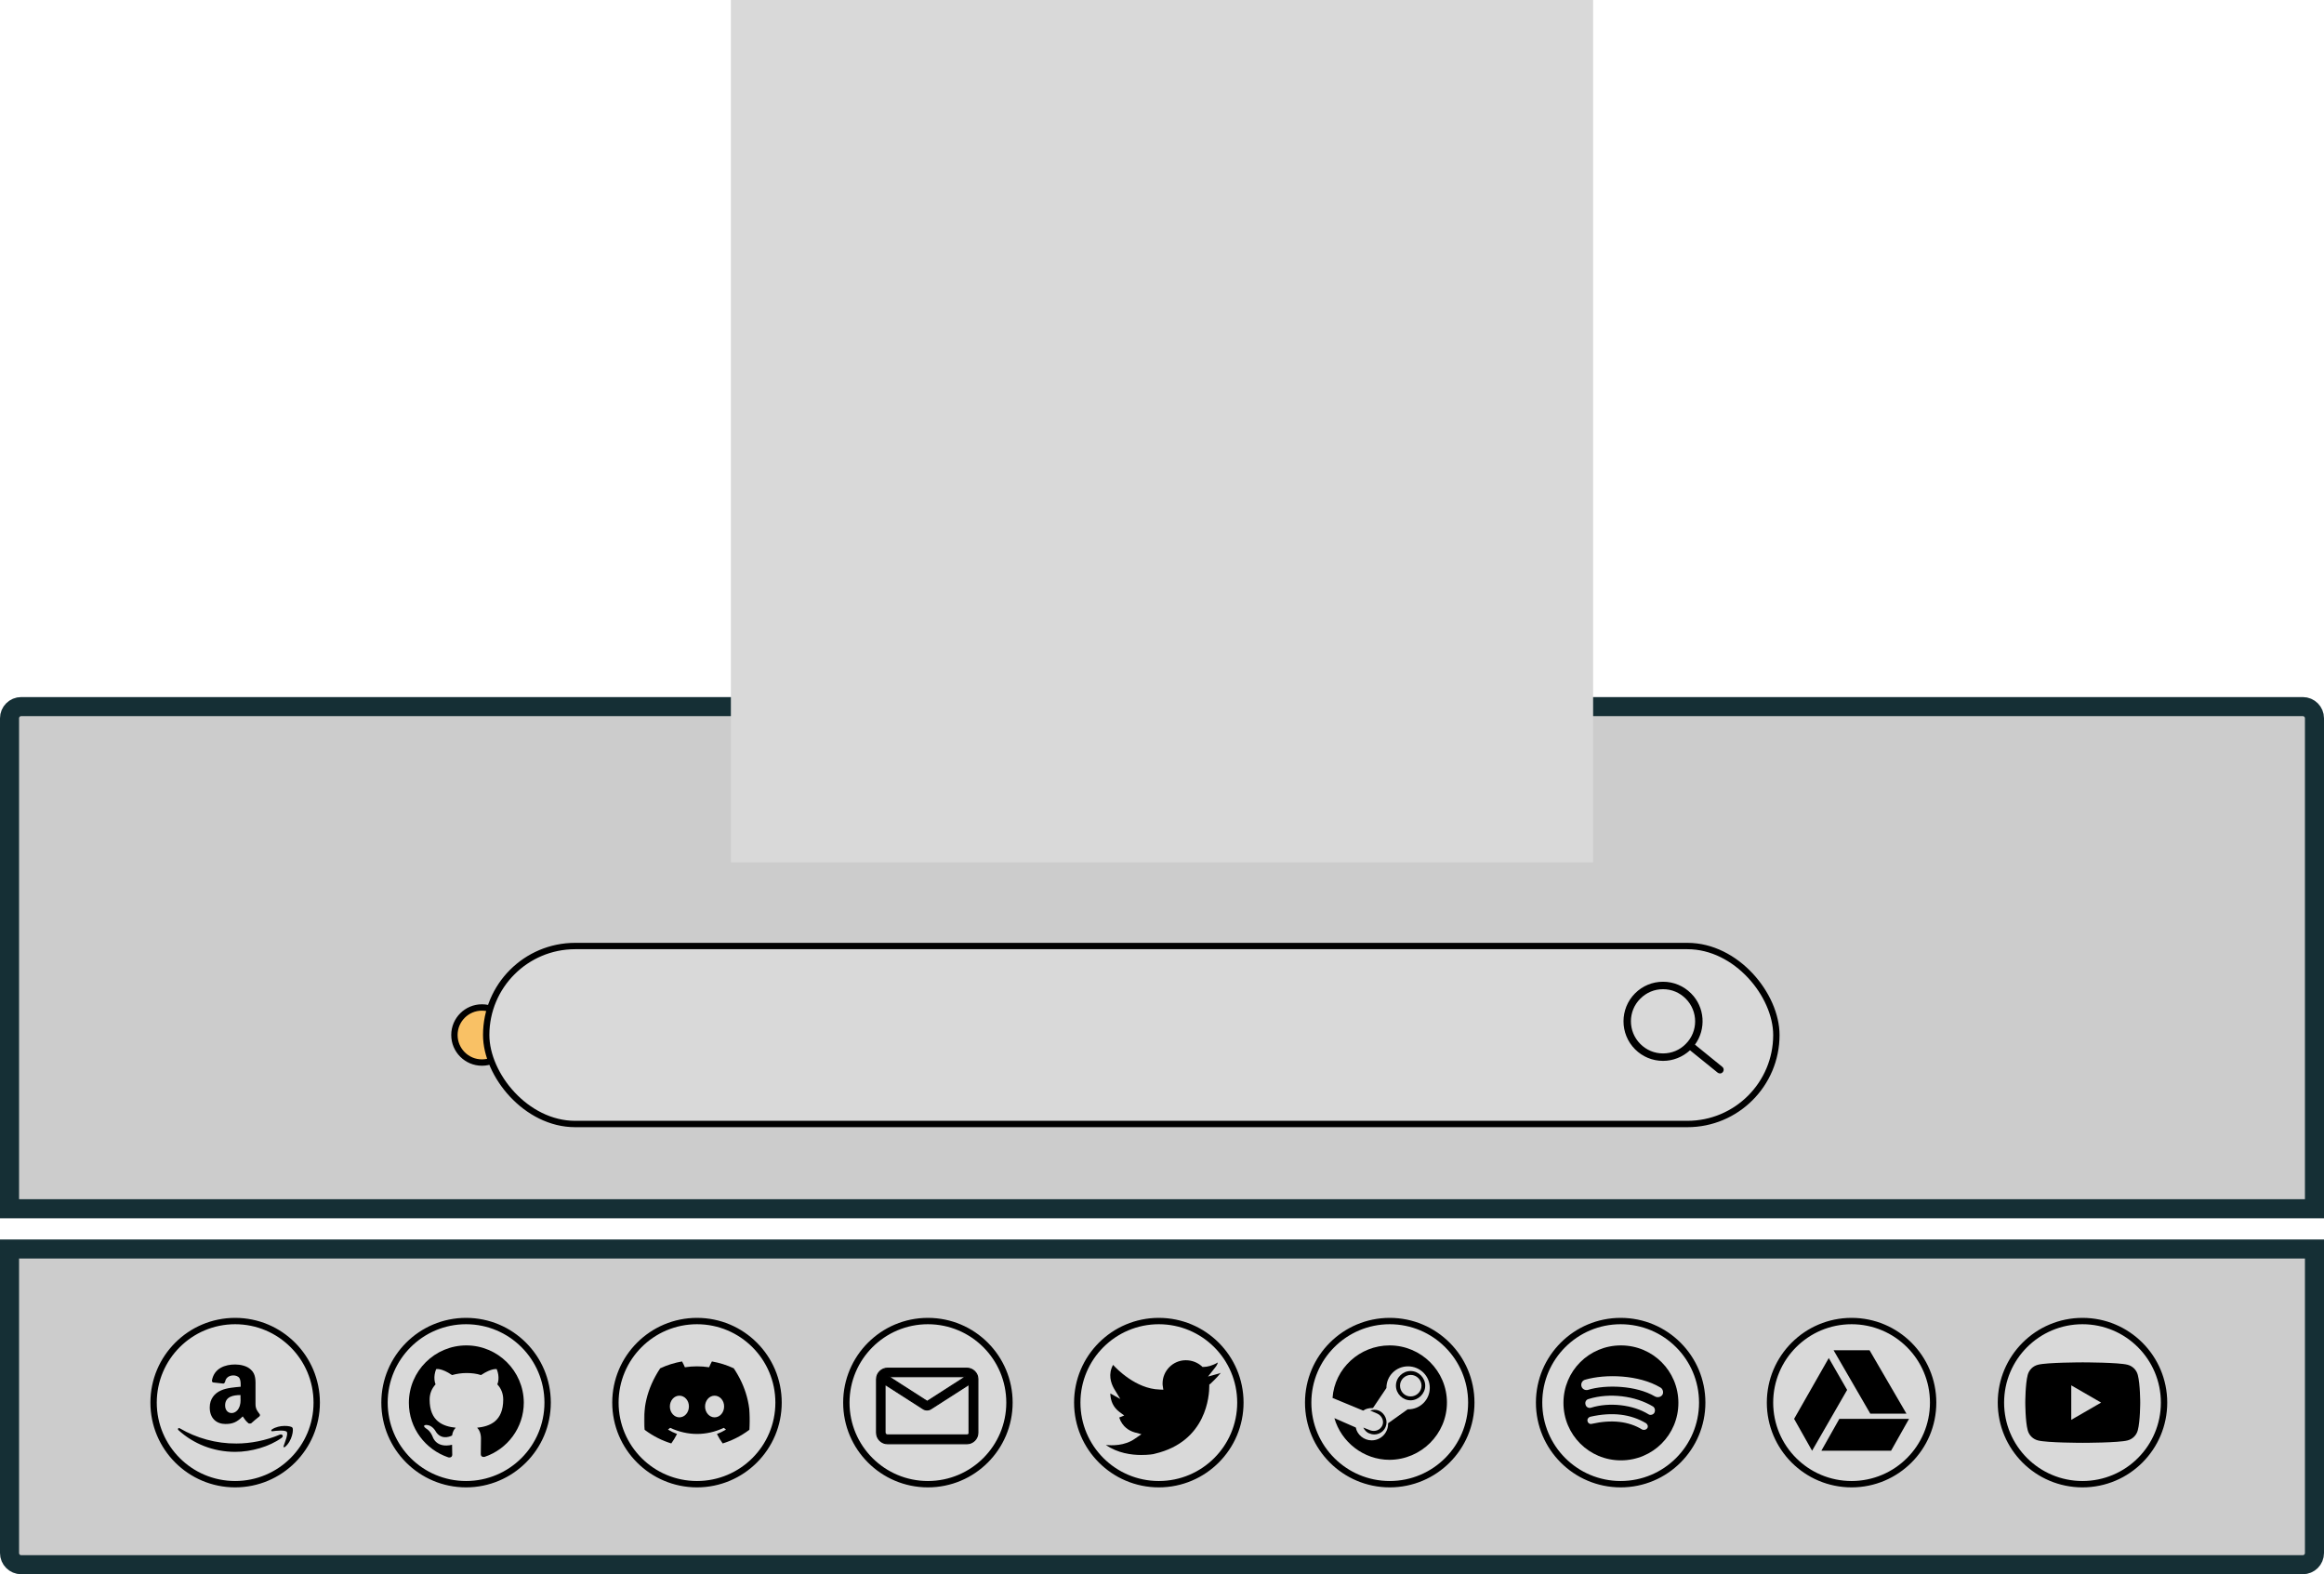 <svg width="1097" height="743" viewBox="0 0 1097 743" fill="none" xmlns="http://www.w3.org/2000/svg">
<path d="M10 333.5H1087C1090.04 333.5 1092.5 335.962 1092.5 339V570.5H4.5V339C4.5 335.962 6.962 333.5 10 333.5Z" fill="black" fill-opacity="0.2" stroke="#152F35" stroke-width="9"/>
<circle cx="227.5" cy="488.5" r="13" fill="#F9C165" stroke="black" stroke-width="3"/>
<rect x="229.5" y="446.5" width="609" height="84" rx="42" fill="#D9D9D9" stroke="black" stroke-width="3"/>
<path d="M812.969 503.516L800.078 493.047C805.391 485.781 804.844 475.391 798.203 468.828C794.688 465.313 790 463.359 785 463.359C780 463.359 775.313 465.313 771.797 468.828C764.531 476.094 764.531 487.969 771.797 495.234C775.313 498.75 780 500.703 785 500.703C789.766 500.703 794.219 498.906 797.734 495.703L810.781 506.25C811.094 506.484 811.484 506.641 811.875 506.641C812.422 506.641 812.891 506.406 813.203 506.016C813.828 505.234 813.75 504.141 812.969 503.516ZM785 497.188C780.938 497.188 777.188 495.625 774.297 492.734C768.359 486.797 768.359 477.188 774.297 471.328C777.188 468.438 780.938 466.875 785 466.875C789.062 466.875 792.813 468.438 795.703 471.328C801.641 477.266 801.641 486.875 795.703 492.734C792.891 495.625 789.062 497.188 785 497.188Z" fill="black"/>
<path d="M4.5 589.5H1092.5V733C1092.5 736.038 1090.04 738.5 1087 738.5H10C6.962 738.5 4.5 736.038 4.5 733V589.5Z" fill="black" fill-opacity="0.2" stroke="#152F35" stroke-width="9"/>
<path d="M220 699V688" stroke="black"/>
<circle cx="111" cy="662" r="38.5" fill="#D9D9D9" stroke="black" stroke-width="3"/>
<circle cx="220" cy="662" r="38.5" fill="#D9D9D9" stroke="black" stroke-width="3"/>
<circle cx="329" cy="662" r="38.5" fill="#D9D9D9" stroke="black" stroke-width="3"/>
<circle cx="547" cy="662" r="38.5" fill="#D9D9D9" stroke="black" stroke-width="3"/>
<circle cx="656" cy="662" r="38.5" fill="#D9D9D9" stroke="black" stroke-width="3"/>
<circle cx="765" cy="662" r="38.5" fill="#D9D9D9" stroke="black" stroke-width="3"/>
<circle cx="874" cy="662" r="38.5" fill="#D9D9D9" stroke="black" stroke-width="3"/>
<circle cx="983" cy="662" r="38.5" fill="#D9D9D9" stroke="black" stroke-width="3"/>
<path d="M132.116 677.104C125.466 679.904 118.204 681.304 111.641 681.304C102.016 681.391 92.566 678.679 84.866 674.129C84.254 673.779 83.641 674.391 84.254 675.004C91.254 681.391 100.616 685.241 111.029 685.241C118.466 685.241 127.041 682.879 132.991 678.591C134.041 677.804 133.166 676.666 132.116 677.104Z" fill="black"/>
<path d="M137.979 673.779C137.367 672.904 131.854 672.291 128.354 674.654C127.829 675.004 128.004 675.529 128.441 675.529C130.279 675.266 134.567 674.829 135.354 675.791C136.142 676.754 134.479 680.691 133.866 682.529C133.604 683.054 134.129 683.229 134.566 682.879C137.891 680.166 138.767 674.566 137.979 673.779Z" fill="black"/>
<path d="M113.612 654.5C110.812 654.762 106.963 655.025 104.338 656.25C101.275 657.562 99 660.275 99 664.3C99 669.462 102.237 672.088 106.438 672.088C109.85 672.088 111.863 671.212 114.575 668.5C115.45 669.725 115.8 670.512 117.375 671.825C117.725 671.912 118.25 671.912 118.6 671.737C119.562 670.862 121.4 669.287 122.45 668.5C122.8 668.15 122.8 667.625 122.45 667.275C121.575 666.05 120.612 665.087 120.612 662.725V654.937C120.612 651.7 120.875 648.637 118.425 646.45C116.587 644.613 113.35 644 110.987 644C106.262 644 101.1 645.75 100.05 651.525C99.963 652.137 100.4 652.487 100.662 652.487L105.387 653.012C105.912 653.012 106.087 652.487 106.262 652.137C106.612 650.125 108.275 649.162 110.2 649.162C111.162 649.162 112.388 649.512 113 650.387C113.613 651.35 113.612 652.837 113.612 653.975V654.5ZM112.65 664.737C111.95 666.05 110.637 666.925 109.325 666.925C107.487 666.925 106.262 665.437 106.262 663.337C106.262 659.137 110.113 658.437 113.525 658.437V659.575C113.613 661.325 113.613 662.987 112.65 664.737Z" fill="black"/>
<path d="M220.125 635C205.25 635 193 647.075 193 662.125C193 674.025 200.787 684.175 211.637 687.85C213.037 688.112 213.475 687.238 213.475 686.625C213.475 686.012 213.475 684.262 213.387 681.9C205.862 683.65 204.287 678.225 204.287 678.225C203.062 675.162 201.225 674.287 201.225 674.287C198.775 672.537 201.312 672.537 201.312 672.537C204.025 672.625 205.512 675.337 205.512 675.337C207.875 679.537 211.9 678.312 213.387 677.525C213.65 675.775 214.35 674.55 215.137 673.85C209.187 673.237 202.8 670.875 202.8 660.55C202.8 657.575 203.937 655.212 205.6 653.375C205.337 652.762 204.375 649.963 205.863 646.2C205.863 646.2 208.225 645.5 213.387 649C215.575 648.387 217.85 648.038 220.212 648.038C222.575 648.038 224.938 648.3 227.038 649C232.2 645.587 234.475 646.2 234.475 646.2C235.963 649.875 235.087 652.762 234.737 653.375C236.487 655.212 237.538 657.662 237.538 660.55C237.538 670.875 231.15 673.237 225.2 673.85C226.163 674.725 227.038 676.475 227.038 678.925C227.038 682.6 226.95 685.487 226.95 686.362C226.95 687.062 227.475 687.85 228.788 687.587C239.463 684 247.25 673.937 247.25 661.95C247.163 647.075 235 635 220.125 635Z" fill="black"/>
<path d="M882.837 667.213L865.512 637.288H882.488L899.9 667.213H882.837ZM868.225 669.663L859.737 684.713H892.637L901.125 669.663H868.225ZM863.238 640.963L846.875 669.663L855.362 684.713L871.9 656.013L863.238 640.963Z" fill="black"/>
<path d="M765.125 635C750.075 635 738 647.075 738 662.125C738 677.175 750.075 689.25 765.125 689.25C780.175 689.25 792.25 677.175 792.25 662.125C792.25 647.075 780.175 635 765.125 635ZM777.55 674.113C777.025 674.813 776.062 675.075 775.188 674.725C768.8 670.788 760.75 669.912 751.387 672.012C750.425 672.275 749.55 671.663 749.375 670.788C749.112 669.825 749.725 668.95 750.6 668.688C760.925 666.325 769.675 667.375 777.025 671.75C777.812 672.362 778.075 673.325 777.55 674.113ZM780.875 666.85C780.263 667.813 778.862 668.075 778.075 667.462C770.812 663 759.7 661.687 751.037 664.4C749.9 664.75 748.675 664.138 748.412 662.913C748.062 661.775 748.675 660.55 749.9 660.287C759.788 657.225 771.95 658.8 780.35 663.875C781.138 664.487 781.487 665.713 780.875 666.85ZM781.137 659.062C772.387 653.9 757.95 653.375 749.55 656C748.325 656.35 746.837 655.65 746.487 654.25C746.137 653.025 746.837 651.538 748.237 651.188C757.862 648.387 773.612 648.825 783.762 654.863C784.987 655.563 785.338 657.225 784.725 658.275C784.025 659.413 782.362 659.763 781.137 659.062Z" fill="black"/>
<path d="M655.913 635C641.803 635 629.958 645.921 629 659.79L643.458 665.77C644.677 664.904 646.158 664.557 647.726 664.557C647.813 664.557 648.074 664.557 648.074 664.557L654.432 655.109C654.432 655.022 654.432 655.022 654.432 655.022C654.432 649.388 658.961 644.881 664.623 644.881C670.284 644.881 674.9 649.388 674.9 655.022C674.9 660.657 670.371 665.164 664.71 665.164C664.623 665.164 664.623 665.164 664.448 665.164L655.216 671.751C655.216 671.838 655.216 672.011 655.216 672.098C655.216 676.258 651.819 679.812 647.465 679.812C643.806 679.812 640.584 677.125 639.974 673.745L629.871 669.324C633.094 680.592 643.632 689 655.913 689C670.806 688.913 683 676.865 683 661.957C683 647.048 670.806 635 655.913 635Z" fill="black"/>
<path d="M646.851 675.087L643.526 673.775C644.139 675 645.101 676.137 646.501 676.575C649.301 677.8 652.801 676.487 654.026 673.512C654.639 672.025 654.639 670.537 654.026 669.05C653.414 667.562 652.276 666.425 650.964 665.812C649.564 665.2 648.164 665.288 646.764 665.725L650.176 667.212C652.276 668.175 653.414 670.625 652.539 672.725C651.576 674.912 649.126 675.875 646.851 675.087Z" fill="black"/>
<path d="M672.749 654.001C672.749 650.326 669.687 647.088 665.837 647.088C662.162 647.088 658.924 650.151 658.924 654.001C658.924 657.851 662.162 660.913 665.837 660.913C669.512 660.913 672.749 657.763 672.749 654.001ZM660.849 654.001C660.849 651.201 663.212 648.926 665.924 648.926C668.724 648.926 670.999 651.288 670.999 654.001C670.999 656.801 668.637 659.076 665.924 659.076C663.124 659.163 660.849 656.801 660.849 654.001Z" fill="black"/>
<path d="M570.212 649.7L573.538 645.5C574.5 644.363 574.763 643.487 574.85 643.05C572.225 644.625 569.775 645.15 568.2 645.15H567.587L567.238 644.8C565.138 642.962 562.512 642 559.712 642C553.587 642 548.775 647.075 548.775 652.938C548.775 653.288 548.775 653.812 548.863 654.162L549.125 655.912L547.287 655.825C536.087 655.475 526.9 645.85 525.413 644.188C522.963 648.562 524.363 652.762 525.85 655.387L528.825 660.287L524.1 657.662C524.188 661.337 525.587 664.225 528.3 666.325L530.662 668.075L528.3 669.038C529.787 673.5 533.113 675.338 535.562 676.038L538.8 676.913L535.738 679.012C530.838 682.512 524.712 682.25 522 681.988C527.513 685.838 534.075 686.712 538.625 686.712C542.038 686.712 544.575 686.363 545.188 686.1C569.688 680.325 570.825 658.45 570.825 654.075V653.463L571.35 653.113C574.325 650.313 575.55 648.825 576.25 647.95C575.987 648.038 575.638 648.212 575.288 648.3L570.212 649.7Z" fill="black"/>
<path d="M1009.11 648.95C1008.5 646.588 1006.66 644.75 1004.3 644.138C1000.1 643 983.125 643 983.125 643C983.125 643 966.15 643 961.95 644.138C959.588 644.75 957.75 646.588 957.137 648.95C956 653.238 956 661.988 956 661.988C956 661.988 956 670.825 957.137 675.025C957.75 677.387 959.588 679.225 961.95 679.837C966.15 680.975 983.125 680.975 983.125 680.975C983.125 680.975 1000.1 680.975 1004.3 679.837C1006.66 679.225 1008.5 677.387 1009.11 675.025C1010.25 670.825 1010.25 661.988 1010.25 661.988C1010.25 661.988 1010.25 653.238 1009.11 648.95ZM977.7 670.125V653.85L991.788 661.988L977.7 670.125Z" fill="black"/>
<circle cx="438" cy="662" r="38.5" fill="#D9D9D9" stroke="black" stroke-width="3"/>
<path d="M439.531 664.879L457.422 653.41V676.156V676.181L457.427 676.205C457.488 676.514 457.397 676.761 457.222 676.937C457.041 677.117 456.756 677.234 456.422 677.234H418.922C418.279 677.234 417.766 676.721 417.766 676.078V653.41L435.657 664.879C436.252 665.303 436.929 665.469 437.594 665.469C438.259 665.469 438.935 665.303 439.531 664.879ZM456.422 645.75H418.922C416.13 645.75 413.75 648.047 413.75 650.922V676.234C413.75 679.026 416.047 681.406 418.922 681.406H456.422C459.214 681.406 461.594 679.109 461.594 676.234V650.844C461.594 648.044 459.211 645.75 456.422 645.75ZM419.54 649.766H455.804L437.672 661.406L419.54 649.766Z" fill="black" stroke="black" stroke-width="0.5"/>
<mask id="mask0_82_491" style="mask-type:luminance" maskUnits="userSpaceOnUse" x="304" y="637" width="50" height="50">
<path d="M354 637H304V687H354V637Z" fill="white"/>
</mask>
<g mask="url(#mask0_82_491)">
<path d="M346.355 645.808C343.118 644.294 339.657 643.193 336.039 642.566C335.595 643.37 335.076 644.45 334.718 645.31C330.872 644.731 327.061 644.731 323.286 645.31C322.928 644.45 322.397 643.37 321.949 642.566C318.327 643.193 314.862 644.298 311.625 645.816C305.097 655.681 303.327 665.301 304.212 674.784C308.542 678.018 312.738 679.982 316.864 681.267C317.882 679.865 318.791 678.375 319.573 676.805C318.083 676.238 316.655 675.54 315.306 674.728C315.664 674.463 316.014 674.186 316.352 673.901C324.58 677.749 333.519 677.749 341.647 673.901C341.99 674.186 342.339 674.463 342.693 674.728C341.341 675.543 339.909 676.242 338.419 676.809C339.201 678.375 340.106 679.87 341.128 681.271C345.258 679.986 349.458 678.022 353.788 674.784C354.826 663.791 352.014 654.259 346.355 645.808ZM320.694 668.952C318.224 668.952 316.199 666.646 316.199 663.839C316.199 661.031 318.181 658.722 320.694 658.722C323.207 658.722 325.232 661.027 325.189 663.839C325.193 666.646 323.207 668.952 320.694 668.952ZM337.306 668.952C334.836 668.952 332.811 666.646 332.811 663.839C332.811 661.031 334.793 658.722 337.306 658.722C339.819 658.722 341.844 661.027 341.801 663.839C341.801 666.646 339.819 668.952 337.306 668.952Z" fill="black"/>
</g>
<rect x="345" width="407" height="407" fill="#D9D9D9"/>
</svg>
